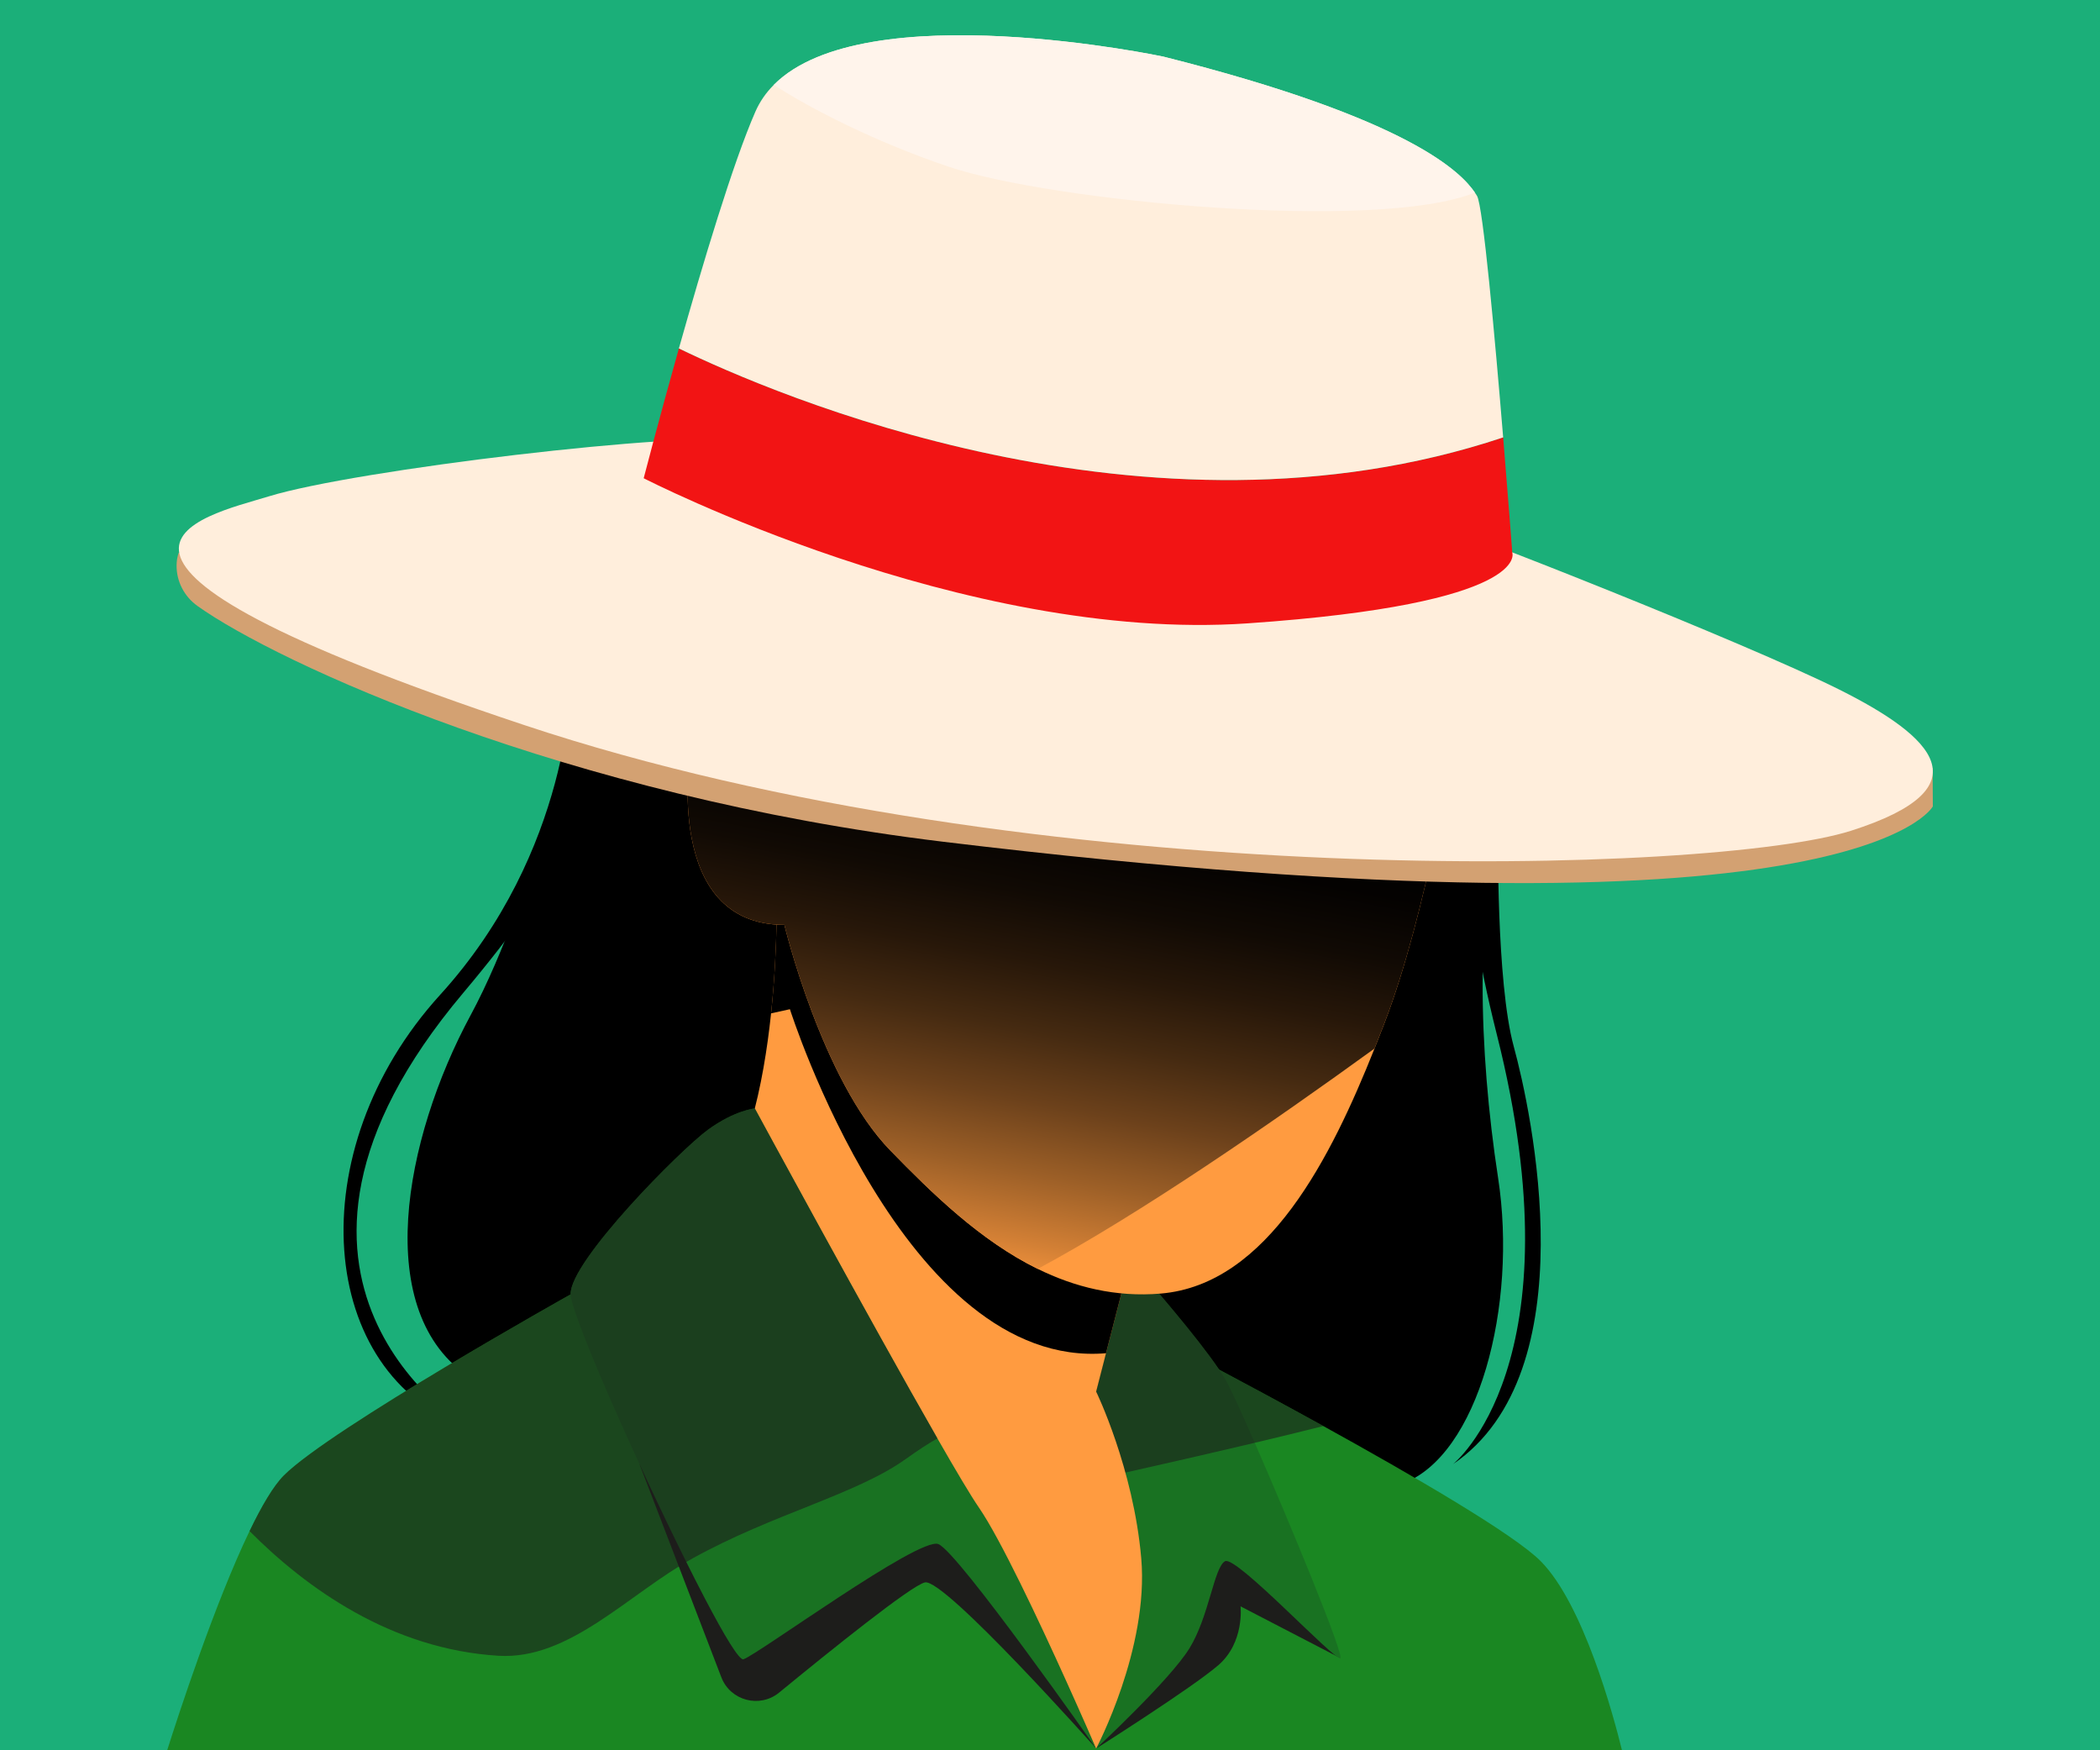 <?xml version="1.0" encoding="UTF-8"?>
<svg id="Capa_1" xmlns="http://www.w3.org/2000/svg" xmlns:xlink="http://www.w3.org/1999/xlink" version="1.1" viewBox="0 0 1800 1500">
  <!-- Generator: Adobe Illustrator 29.5.0, SVG Export Plug-In . SVG Version: 2.1.0 Build 137)  -->
  <defs>
    <style>
      .st0 {
        fill: #197222;
      }

      .st1 {
        isolation: isolate;
        opacity: .6;
      }

      .st1, .st2 {
        fill: #1d1d1b;
      }

      .st3 {
        fill: #d3a172;
      }

      .st4 {
        fill: #ffeedc;
      }

      .st5 {
        fill: #1baf79;
      }

      .st6 {
        fill: #ff9b40;
      }

      .st7 {
        fill: #f21414;
      }

      .st8 {
        fill: none;
      }

      .st8, .st9 {
        stroke: #1d1d1b;
        stroke-miterlimit: 10;
        stroke-width: 1.05px;
      }

      .st10 {
        fill: url(#Degradado_sin_nombre);
      }

      .st11 {
        fill: #fff4eb;
      }

      .st12 {
        fill: #1a8722;
      }

      .st9 {
        fill: #fff;
      }
    </style>
    <linearGradient id="Degradado_sin_nombre" data-name="Degradado sin nombre" x1="831.999" y1="400.493" x2="939.17" y2="965.577" gradientTransform="translate(0 1500) scale(1 -1)" gradientUnits="userSpaceOnUse">
      <stop offset="0" stop-color="#ff9b40"/>
      <stop offset=".073" stop-color="#d38035"/>
      <stop offset=".177" stop-color="#9c5f27"/>
      <stop offset=".282" stop-color="#6c411b"/>
      <stop offset=".386" stop-color="#452a11"/>
      <stop offset=".488" stop-color="#271709"/>
      <stop offset=".587" stop-color="#110a04"/>
      <stop offset=".683" stop-color="#040201"/>
      <stop offset=".772" stop-color="#000"/>
    </linearGradient>
  </defs>
  <g id="Capa_11" data-name="Capa_1">
    <rect class="st5" width="1800" height="1500"/>
  </g>
  <g id="Capa_2">
    <g>
      <path d="M504.274,572.469s-43.696,191.59-100.837,297.469-85.711,255.453,0,310.914,732.748,114.282,798.292,90.753c65.544-23.529,99.156-152.936,82.35-262.176s-19.988-233.605,4.291-312.594-4.291-104.198-34.542-117.643-749.554-6.722-749.554-6.722h0Z"/>
      <path d="M489.536,583.204s.227,145.689-112.271,269.357c-121.729,133.815-105.381,326.049,23.725,371.233,0,0-211.929-126.05-3.868-372.96,168.727-200.231,185.204-338.882,185.204-338.882l-92.789,71.252h0Z"/>
      <path class="st12" d="M1390.279,1500c-7.381-29.976-33.038-125.09-69.643-162.029-22.888-23.098-109.261-73.275-186.349-115.837-33.518-18.508-65.281-35.566-89.304-48.339-26.239-13.96-43.265-22.793-43.265-22.793l-22.825,33.612s16.501,30.703,31.501,67.004c16.145,39.043,30.535,84.567,20.735,105.259-18.907,39.915-67.225,117.643-67.225,117.643l-14.443-9.8-35.577-24.127-11.932-8.088-116.614-177.704-8.981-4.412-287.228-141.119s-205.876,115.259-245.79,155.173c-8.97,8.97-19.107,26.27-29.432,47.708-29.781,61.802-61.128,157.946-70.617,187.847h1246.988v.002Z"/>
      <path class="st2" d="M939.556,1498.491s82.116-51.902,104.72-71.414c22.604-19.512,19.057-50.432,19.057-50.432l85.439,44.307s-105.814-115.529-104.495-122.995-46.575,61.714-46.575,61.714c0,0,.33,42.981-15.55,83.209-22.391,18.161-30.564,40.758-42.595,55.611h0Z"/>
      <path class="st2" d="M939.556,1498.491s-129.844-145.916-146.714-142.368c-11.563,2.432-81.864,59.027-124.953,94.397-16.683,13.694-41.876,7.025-49.612-13.125l-70.099-182.596,108.979,80.039,156.501-36.88s108.552,167.292,125.898,200.534h0Z"/>
      <path d="M1284.073,712.425s-1.741,128.942,13.418,184.402,63.904,278.982-52.062,357.971c0,0,108.827-85.711,37.605-368.054-71.222-282.343,37.605-252.092,37.605-252.092l-36.566,77.773h0Z"/>
      <path class="st0" d="M1148.772,1420.952c-5.252,2.101-89.283-88.232-98.736-82.98s-13.655,47.267-30.461,74.577c-16.68,27.1-79.031,85.029-80.008,85.932.157-.462,4.674-12.92,9.895-33.76,10.661-42.52,24.275-119.933,9.989-201.558-4.086-23.413-10.483-47.162-19.894-70.544l24.474-95.186h19.831s41.595,47.414,61.122,76.363c2.405,3.582,4.485,6.88,6.103,9.769,3.939,7.027,13.14,27.163,24.411,52.918,30.839,70.439,77.119,182.935,73.275,184.469h-.001Z"/>
      <path class="st1" d="M1134.287,1222.135c-17.741,4.496-38.087,9.432-58.79,14.348-22.226,5.262-44.851,10.504-65.103,15.136-20.294,4.653-38.213,8.687-50.944,11.544-4.086-23.413-10.483-47.162-19.894-70.544l24.474-95.186h19.831s41.595,47.414,61.122,76.363c24.022,12.773,55.786,29.831,89.304,48.339h0Z"/>
      <path class="st6" d="M939.556,1498.491s-56.795-95.056-127.381-180.767c-70.586-85.712-205.381-281.403-205.381-281.403,33.003-36.385,47.688-106.866,54.126-167.873,6.355-60.156,4.695-111.11,4.695-111.11l313.267,282.344-30.871,120.038-8.456,32.898s31.932,65.544,38.654,142.852c6.722,77.308-38.654,163.02-38.654,163.02h0Z"/>
      <path d="M978.882,1039.683l-30.871,120.038c-172.788,14.537-270.936-294.822-270.936-294.822l-16.155,3.55c6.355-60.156,4.695-111.11,4.695-111.11l313.267,282.344h0Z"/>
      <path class="st6" d="M1245.428,638.015s-21.848,142.852-58.822,238.984c-2.71,7.048-5.525,14.264-8.445,21.596-36.9,92.549-91.257,202.21-183.145,209.993-38.843,3.288-73.821-5.536-105.532-21.134-49.242-24.222-90.617-64.756-126.393-101.551-58.822-60.502-90.753-193.271-90.753-193.271-104.198,0-80.67-147.894-80.67-147.894,45.377-112.601,653.76-6.722,653.76-6.722h0Z"/>
      <path class="st8" d="M623.597,653.139s48.738,32.356,45.377,68.277l10.084,16.696s65.544-34.554,48.738-93.376-104.198,8.403-104.198,8.403h0Z"/>
      <path class="st8" d="M657.212,738.106c.084.01.147.053.189.105-.242-.084-.305-.126-.189-.105Z"/>
      <path class="st10" d="M1245.428,638.015s-21.848,142.852-58.822,238.984c-2.71,7.048-5.525,14.264-8.445,21.596-87.15,63.16-200.813,141.676-288.677,188.859-49.242-24.222-90.617-64.756-126.393-101.551-58.822-60.502-90.753-193.271-90.753-193.271-104.198,0-80.67-147.894-80.67-147.894,45.377-112.601,653.76-6.722,653.76-6.722h0Z"/>
      <path class="st3" d="M153.306,473.505s-1.771,3.678-1.935,10.538c-.333,13.953,6.486,27.132,17.844,35.244,68.048,48.598,315.238,162.934,639.466,202.128,782.68,94.613,848.027-30.321,848.027-30.321l-.172-32.882L153.306,473.505Z"/>
      <path class="st4" d="M1240.383,453.146c3.361-1.681,255.453,97.476,336.123,137.81s126.046,84.031,10.084,121.004c-115.962,36.974-699.135,55.46-1137.776-90.753C10.173,474.994,173.693,442.794,230.679,425.31c73.601-22.582,354.264-56.194,411.405-47.791,57.141,8.403,598.298,75.628,598.298,75.628h.001Z"/>
      <path class="st9" d="M669.605,975.737"/>
      <path class="st0" d="M939.556,1498.491s-118.505-168.923-135.311-175.225-154.407,94.535-167.011,98.736c-3.487,1.166-16.281-20.083-33.003-52.015-43.749-83.579-114.345-240.402-115.101-260.716-1.05-28.077,94.535-124.229,117.643-141.035s40.209-18.308,40.209-18.308c0,0,98.904,182.368,156.507,282.785,15.987,27.888,28.802,49.452,35.419,59.042,18.539,26.848,51.784,97.581,74.977,148.84,14.916,32.982,25.671,57.897,25.671,57.897h0Z"/>
      <path class="st7" d="M1069.363,534.216c-243.689,16.806-517.63-124.366-517.63-124.366,0,0,12.846-49.736,30.178-111.236,80.071,38.854,401.436,178.145,706.51,76.226,4.527,54.757,7.825,98.873,7.825,98.873,0,0,16.806,43.696-226.883,60.502h0Z"/>
      <path class="st4" d="M1288.421,374.841c-305.074,101.919-626.439-37.373-706.51-76.226,20.22-71.794,46.543-159.617,65.618-203.04,3.802-8.645,9.128-16.228,15.735-22.856,78.065-78.495,333.834-24.201,333.834-24.201,213.344,53.727,255.79,100.028,267.092,116.54.714,1.05,1.302,1.985,1.807,2.784,5.136,8.225,15.304,120.794,22.426,207h-.002Z"/>
      <path class="st1" d="M803.489,1232.712c-7.972,4.454-17.058,10.493-27.131,17.678-42.761,30.503-113.518,46.909-182.329,84.933-55.313,30.577-105.761,87.393-166.788,83.675-91.919-5.609-164.648-57.866-213.333-106.845,10.325-21.438,20.461-38.738,29.432-47.708,39.915-39.915,245.79-155.173,245.79-155.173-1.05-28.077,94.535-124.229,117.643-141.035,23.108-16.806,40.209-18.308,40.209-18.308,0,0,98.904,182.368,156.507,282.785v-.002Z"/>
      <path class="st11" d="M1264.188,165.058c-84.472,34.011-363.381,7.437-451.046-22.184-63.422-21.417-118.326-49.757-149.88-70.155,78.065-78.495,333.834-24.201,333.834-24.201,213.344,53.727,255.79,100.028,267.092,116.54Z"/>
    </g>
  </g>
</svg>